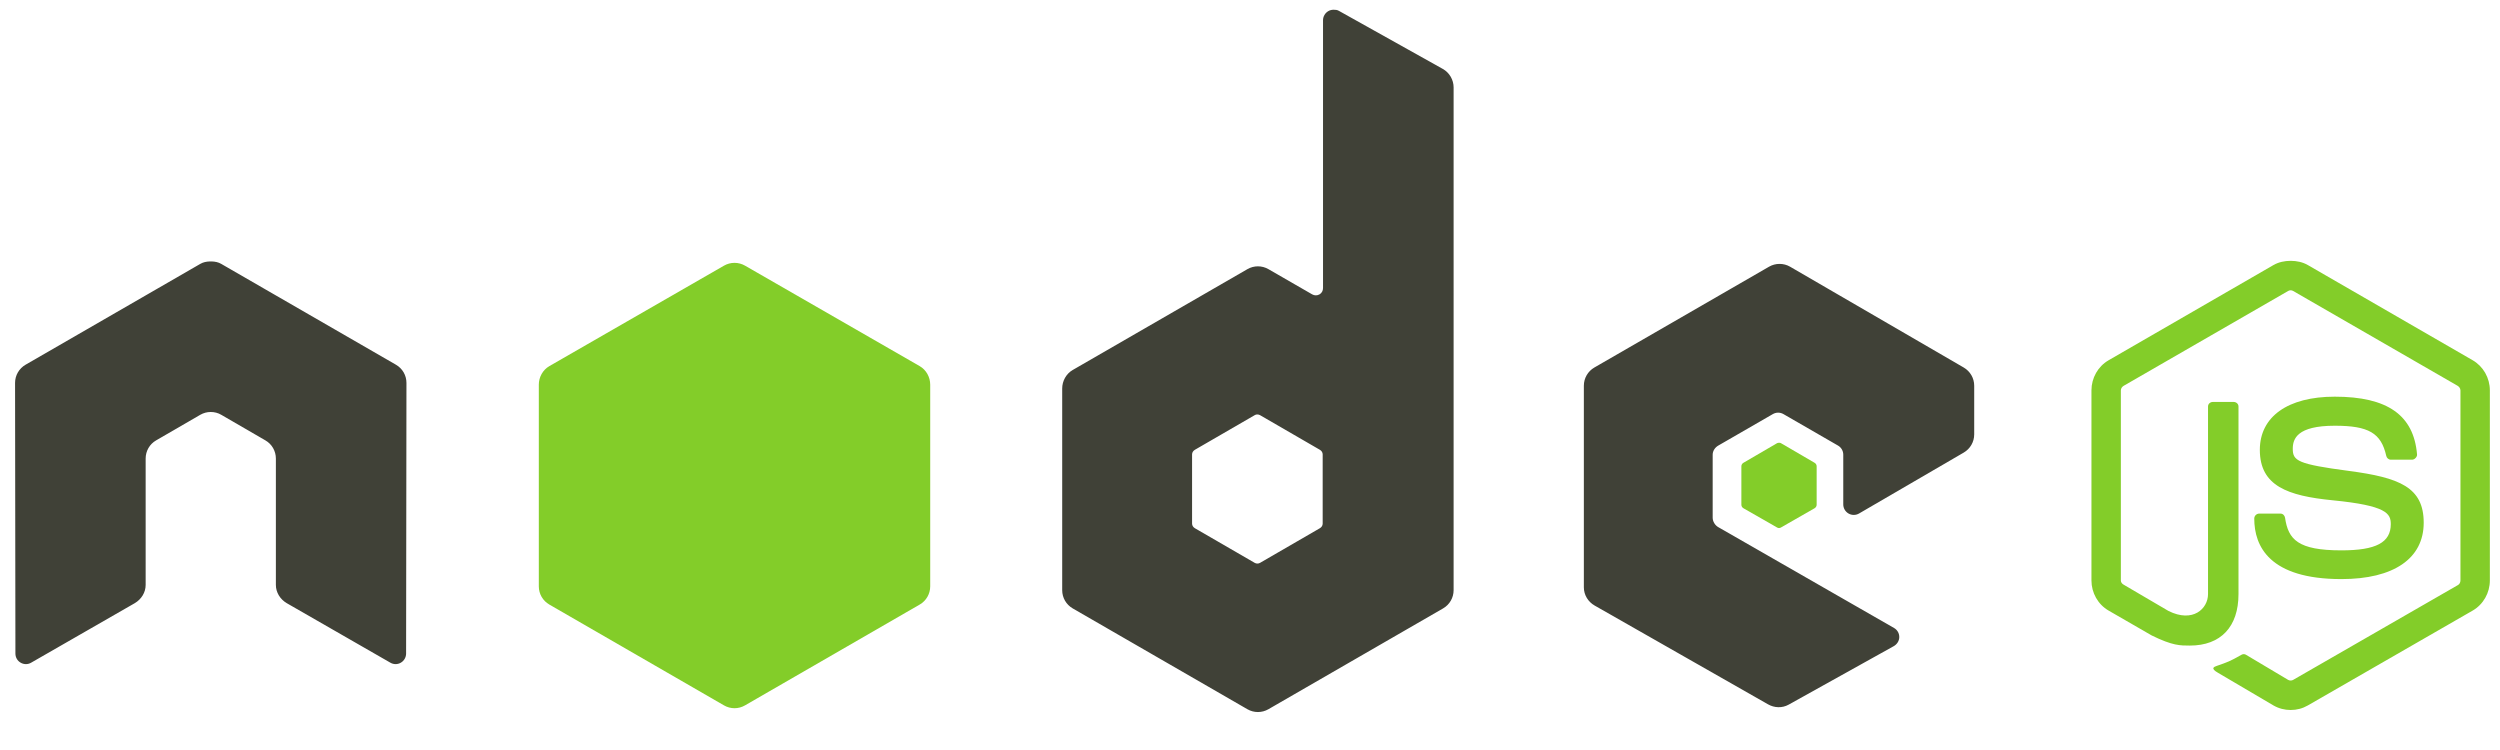 <?xml version="1.0" encoding="utf-8"?>
<!-- Generator: Adobe Illustrator 16.0.0, SVG Export Plug-In . SVG Version: 6.00 Build 0)  -->
<!DOCTYPE svg PUBLIC "-//W3C//DTD SVG 1.1//EN" "http://www.w3.org/Graphics/SVG/1.1/DTD/svg11.dtd">
<svg version="1.1" id="Calque_2" xmlns="http://www.w3.org/2000/svg" xmlns:xlink="http://www.w3.org/1999/xlink" x="0px" y="0px"
	 width="200px" height="60px" viewBox="0 42.5 200 60" style="enable-background:new 0 42.5 200 60;" xml:space="preserve">
<style type="text/css">.nodejs-1{fill:#83CD29;} .nodejs-2{fill:#404137;}</style>
	<path class="nodejs-2 color-100" d="M106.682,43.279c-0.145,0.001-0.291,0.036-0.419,0.112c-0.258,0.151-0.421,0.429-0.421,0.728v21.426
		c0,0.21-0.098,0.399-0.28,0.504c-0.182,0.106-0.405,0.106-0.588,0l-3.5-2.017c-0.522-0.301-1.159-0.301-1.681,0L85.816,72.1
		c-0.522,0.301-0.84,0.881-0.84,1.482v16.133c0,0.604,0.318,1.154,0.84,1.457l13.976,8.066c0.522,0.301,1.158,0.301,1.681,0
		l13.976-8.066c0.522-0.303,0.84-0.854,0.84-1.457V49.496c0-0.612-0.334-1.186-0.868-1.484l-8.318-4.649
		C106.971,43.29,106.827,43.277,106.682,43.279L106.682,43.279L106.682,43.279z M16.777,63.416
		c-0.267,0.011-0.517,0.057-0.756,0.196L2.045,71.678c-0.521,0.303-0.84,0.85-0.84,1.457l0.028,21.65c0,0.301,0.155,0.58,0.42,0.729
		c0.26,0.154,0.582,0.154,0.84,0l8.291-4.762c0.525-0.312,0.868-0.855,0.868-1.457V79.186c0-0.604,0.317-1.158,0.84-1.457
		l3.529-2.045c0.264-0.152,0.546-0.225,0.84-0.225c0.288,0,0.584,0.072,0.84,0.225l3.529,2.045c0.523,0.299,0.84,0.854,0.84,1.457
		v10.109c0,0.602,0.346,1.148,0.868,1.457l8.29,4.762c0.261,0.154,0.582,0.154,0.84,0c0.257-0.148,0.42-0.428,0.42-0.729
		l0.028-21.65c0-0.607-0.316-1.154-0.84-1.457l-13.976-8.066c-0.237-0.139-0.488-0.185-0.756-0.196H16.777L16.777,63.416
		L16.777,63.416z M142.364,63.612c-0.292,0-0.578,0.074-0.84,0.224l-13.976,8.066c-0.521,0.301-0.84,0.854-0.84,1.457V89.49
		c0,0.607,0.341,1.158,0.868,1.457l13.864,7.898c0.512,0.293,1.137,0.314,1.652,0.027l8.402-4.676
		c0.267-0.148,0.447-0.426,0.448-0.729c0.002-0.305-0.156-0.578-0.42-0.729l-14.06-8.066c-0.263-0.15-0.448-0.455-0.448-0.756
		v-5.041c0-0.303,0.187-0.578,0.448-0.729l4.369-2.521c0.26-0.15,0.579-0.15,0.84,0l4.37,2.521c0.261,0.15,0.42,0.426,0.42,0.729
		v3.977c0,0.301,0.159,0.578,0.42,0.729c0.262,0.15,0.58,0.15,0.841,0l8.374-4.873c0.52-0.303,0.84-0.855,0.84-1.457v-3.893
		c0-0.602-0.319-1.154-0.84-1.457l-13.892-8.066C142.942,63.684,142.656,63.612,142.364,63.612L142.364,63.612L142.364,63.612z
		 M100.576,75.656c0.073,0,0.159,0.018,0.224,0.055l4.79,2.773c0.13,0.074,0.224,0.213,0.224,0.363v5.545
		c0,0.152-0.093,0.291-0.224,0.365l-4.79,2.773c-0.13,0.074-0.29,0.074-0.42,0l-4.79-2.773c-0.13-0.076-0.224-0.213-0.224-0.365
		v-5.545c0-0.15,0.094-0.287,0.224-0.363l4.79-2.773C100.446,75.674,100.503,75.656,100.576,75.656L100.576,75.656L100.576,75.656z"
		/>
	<path class="nodejs-1 color-70" d="M58.761,63.528c-0.291,0-0.579,0.074-0.84,0.224l-13.976,8.039c-0.522,0.301-0.84,0.881-0.84,1.484v16.133
		c0,0.602,0.318,1.154,0.84,1.455L57.92,98.93c0.522,0.303,1.158,0.303,1.681,0l13.976-8.066c0.522-0.301,0.84-0.854,0.84-1.455
		V73.275c0-0.604-0.318-1.184-0.84-1.484l-13.976-8.039C59.34,63.602,59.052,63.528,58.761,63.528L58.761,63.528L58.761,63.528z"/>
	<path class="nodejs-1 color-70" d="M142.335,77.924c-0.056,0-0.117,0-0.168,0.029l-2.689,1.568c-0.101,0.057-0.168,0.164-0.168,0.279v3.08
		c0,0.117,0.067,0.223,0.168,0.281l2.689,1.539c0.101,0.059,0.208,0.059,0.308,0l2.689-1.539c0.1-0.059,0.168-0.164,0.168-0.281
		v-3.08c0-0.115-0.068-0.223-0.168-0.279l-2.689-1.568C142.426,77.922,142.392,77.924,142.335,77.924L142.335,77.924L142.335,77.924
		z"/>
<g transform="translate(430, 51)">
	<path class="nodejs-1 color-70" d="M-246.748,12.367c-0.484,0-0.956,0.1-1.372,0.336l-13.192,7.618c-0.854,0.492-1.372,1.421-1.372,2.408v15.209
		c0,0.988,0.519,1.916,1.372,2.408l3.445,1.988c1.674,0.826,2.292,0.812,3.053,0.812c2.478,0,3.893-1.504,3.893-4.117V24.018
		c0-0.213-0.184-0.363-0.392-0.363h-1.652c-0.212,0-0.393,0.15-0.393,0.363v15.012c0,1.16-1.207,2.324-3.165,1.346l-3.585-2.102
		c-0.126-0.068-0.224-0.191-0.224-0.336V22.729c0-0.143,0.096-0.291,0.224-0.363l13.164-7.59c0.123-0.071,0.27-0.071,0.392,0
		l13.164,7.59c0.125,0.076,0.224,0.215,0.224,0.363v15.209c0,0.145-0.073,0.295-0.196,0.363l-13.192,7.592
		c-0.113,0.066-0.269,0.066-0.392,0l-3.389-2.018c-0.101-0.059-0.238-0.055-0.336,0c-0.936,0.531-1.111,0.592-1.989,0.896
		c-0.216,0.076-0.544,0.193,0.112,0.561l4.425,2.605c0.421,0.242,0.891,0.363,1.372,0.363c0.489,0,0.951-0.121,1.373-0.363
		l13.192-7.592c0.854-0.496,1.372-1.42,1.372-2.408V22.729c0-0.986-0.519-1.914-1.372-2.408l-13.192-7.618
		C-245.789,12.467-246.263,12.367-246.748,12.367L-246.748,12.367L-246.748,12.367z"/>
	<path class="nodejs-1 color-70" d="M-243.219,23.234c-3.756,0-5.994,1.598-5.994,4.256c0,2.885,2.221,3.678,5.826,4.033
		c4.313,0.424,4.65,1.057,4.65,1.904c0,1.473-1.174,2.102-3.949,2.102c-3.486,0-4.253-0.871-4.509-2.605
		c-0.03-0.186-0.174-0.336-0.364-0.336h-1.708c-0.21,0-0.392,0.182-0.392,0.393c0,2.221,1.208,4.846,6.974,4.846
		c4.174,0,6.582-1.639,6.582-4.51c0-2.846-1.945-3.609-5.994-4.145c-4.091-0.541-4.481-0.807-4.481-1.766
		c0-0.791,0.33-1.848,3.361-1.848c2.707,0,3.707,0.584,4.117,2.408c0.036,0.172,0.187,0.309,0.364,0.309h1.708
		c0.105,0,0.208-0.064,0.28-0.141c0.071-0.08,0.122-0.172,0.112-0.279C-236.901,24.713-238.998,23.234-243.219,23.234
		L-243.219,23.234L-243.219,23.234z"/>
</g>
</svg>

